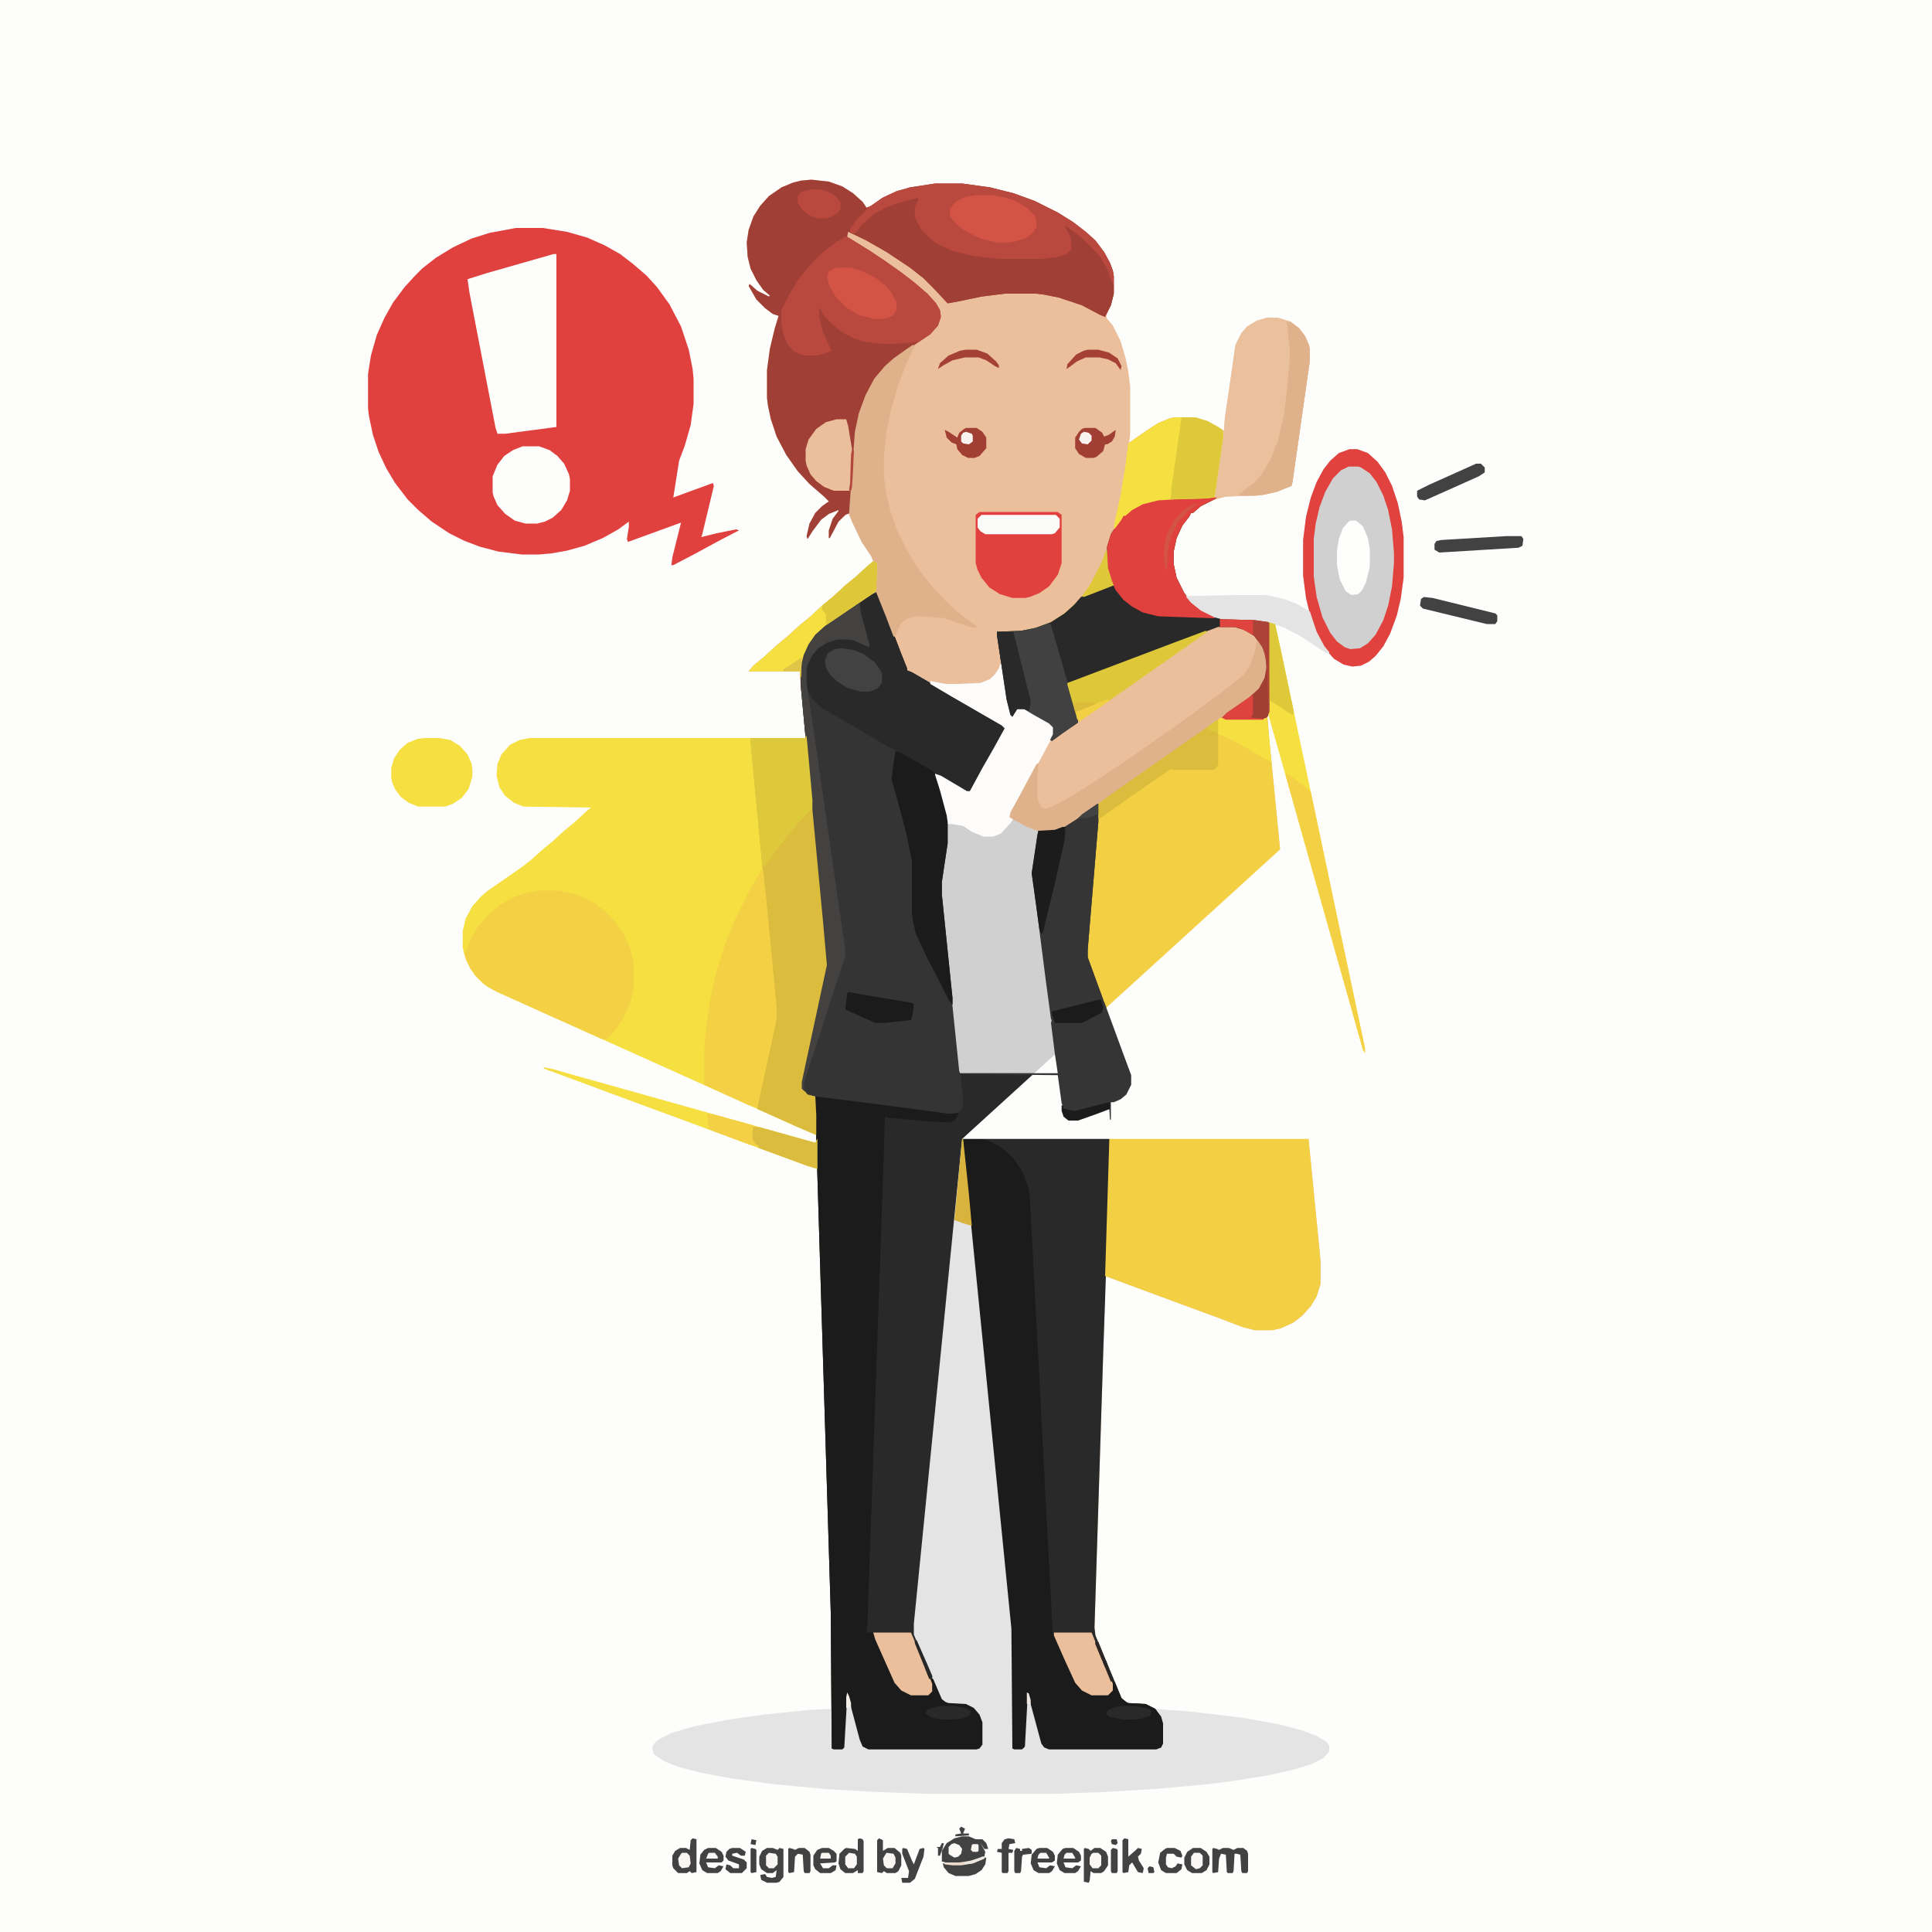 <?xml version="1.0" encoding="UTF-8"?>
<svg version="1.1" viewBox="0 0 2000 2000" width="1280" height="1280" xmlns="http://www.w3.org/2000/svg">
<path transform="translate(0)" d="m0 0h2e3v2e3h-2e3z" fill="#FDFDFC"/>
<path transform="translate(840,186)" d="m0 0 18 2 14 5 11 7 10 9 4 6 5-2 11-8 15-7 14-4 26-4h28l29 4 24 6 22 8 24 12 16 10 13 10 10 9 9 12 6 11 3 8 1 6v18l-3 12-5 10 1 4 6 7 8 16 5 17 3 14 2 17v47l-1 10 19-13 11-7 12-5 5-1h21l13 4 11 6 6 4 1-13 11-76 6-12 6-7 10-6 10-3h12l13 4 9 7 6 8 4 9 1 5v11l-18 126-1 4-15 6-13 3-8 1-32 1-14 4-12 6-8 7h-2l-2 4-7 9-6 13-3 14v13l3 14 8 16 8 10 12 9 13 6 9 2 31 1 14 2 1 1v92l-2 5 2 24 53 539v24l-4 13-6 10-9 10-9 7-13 6-9 2h-18l-12-3-29-11-57-21-54-20-3-1v18l-11 346 1 8 20 48 7 17 5 4 2 1 18 1 10 5 6 8 2 7v21l-2 4-5 2h-111l-5-2-3-4-14-52-3 55-3 3h-8l-2-1-1-124-41-411-9-89-1 3-7 73-6 57-36 362v11l12 29 16 38 4 3 3 1 18 1 8 4 6 7 3 8v23l-3 4-3 1h-112l-6-3-3-7-12-45-1 1-3 52-2 2h-9l-2-1-1-141-15-490-1-25v-19l-8-1-6-7v-7l26-121-4-45-17-179-7-74v-6h-53l5-6 11-9 13-12 11-9 12-11 11-9 13-12 11-9 13-12 11-9 12-11 6-5-2-5-10-15-10-21-4-9-10 9-9 17h-1v-8l4-12 6-8v-1l-10 4-8 6-9 12-5 8-1-3 3-13 6-11 7-7 7-5-5-5-15-13-12-13-12-17-10-19-6-18-3-14-1-8v-29l3-22 5-21 4-13-6-2-8-6-9-9-8-14 1-2 8 7 12 6 1-1-7-6-7-10-6-12-3-12-1-15 2-13 5-14 7-11 9-10 13-9 12-5 8-2z" fill="#EBBF9B"/>
<path transform="translate(905,612)" d="m0 0 3 1 12 30 13 34 6 15v2l5 2 26 15 24 14 26 15 20 12 1 2-13 24-13 23-11 19-5-1-27-16-4-2 12 43 1 7v22l-6 40v13l11 107 8 76v2h101l-3-20-19-152-5-35 6-40 1-4 17-1 12-5 22-15 11-7v19l-11 132v8l18 49 17 46 10 27v10l-5 10-6 5-7 3h-3v18l-5 157-3 86-9 283 1 8 20 48 7 17 5 4 2 1 18 1 10 5 6 8 2 7v21l-2 4-5 2h-111l-5-2-3-4-14-52-3 55-3 3h-8l-2-1-1-124-41-411-9-89-1 3-7 73-6 57-36 362v11l12 29 16 38 4 3 3 1 18 1 8 4 6 7 3 8v23l-3 4-3 1h-112l-6-3-3-7-12-45-1 1-3 52-2 2h-9l-2-1-1-141-15-490-1-25v-19l-8-1-6-7v-7l26-121-4-45-17-179-6-65v-24l4-13 6-11 11-12 14-10 18-12 22-15z" fill="#292929"/>
<path transform="translate(1248,515)" d="m0 0h12l-3 2-14 7-8 7h-2l-2 4-7 9-6 13-3 14v13l3 14 8 16 8 10 12 9 13 6 9 2 31 1 14 2 1 1v92l-2 5 2 24 53 539v24l-4 13-6 10-9 10-9 7-13 6-9 2h-18l-12-3-29-11-57-21-54-20-3-1 5-162 1-18 12-5 6-8 2-5v-10l-18-49-17-46-10-27 1-20 10-120v-18l-20 14-14 9-10 4h-18l-11-4-18-10 1-5 12-22 16-30 13-23 3-6v-7l-4-4-16-9-10-6h-7l-5 8-2-2-4-16-10-67v-3l25-1 15-3 16-6 14-9 10-9 7-8 32-12v-3l-4-11-1-4v-22l4-13 8-13 5-6 12-9 11-5 13-3 17-1z" fill="#F3CF44"/>
<path transform="translate(834,762)" d="m0 0h1l8 87 14 147-2 13-24 111v7l5 6 8 2 1 19v21l-21-9-289-130-24-11-10-6-10-10-8-14-3-9-1-6v-16l3-13 7-13 9-10 7-6 16-11 20-14 9-7 11-10 11-9 12-11 11-9 13-12 4-3-70-1-10-4-9-7-6-9-3-12 1-12 4-10 9-10 10-5 10-2h286z" fill="#F5DF41"/>
<path transform="translate(534,236)" d="m0 0h28l25 4 21 6 18 8 16 9 13 10 14 12 11 12 13 18 12 23 8 24 4 20 1 10v26l-3 22-6 21-6 16-6 38 41-15 1 3-12 50-1 3 16-4 20-4 3 1-23 12-22 12-23 12h-2l1-8 9-36-55 20-1-3 2-13v-5l-11 8-16 9-19 8-18 5-17 3-12 1h-18l-24-3-19-5-16-6-16-8-18-12-14-12-11-11-13-17-9-15-8-17-6-18-4-19-1-8v-36l3-19 6-21 8-18 9-16 12-16 11-12 7-7 14-11 18-11 19-9 19-6z" fill="#E1413E"/>
<path transform="translate(905,612)" d="m0 0 3 1 12 30 13 34 6 15v2l5 2 26 15 24 14 26 15 20 12 1 2-13 24-13 23-11 19-5-1-27-16-4-2 12 43 1 7v22l-6 40v13l11 107 8 76v2h101l-3-20-19-152-5-35 6-40 1-4 17-1 12-5 22-15 11-7v19l-11 132v8l18 49 17 46 10 27v10l-5 10-6 5-7 3h-3v18h-1l-1-17-35 9-7-1-5-3-2-5-4-29-101-1 3 27-1 9-5 5-8 1-144-19-5-3-4-5v-7l26-121-4-45-17-179-6-65v-24l4-13 6-11 11-12 14-10 18-12 22-15z" fill="#343434"/>
<path transform="translate(996,1179)" d="m0 0h1l6 57 45 450v124h12l3-58 2 1 14 52 3 4 4 1h111l5-1 1-4v-21l-3-9-4-6 38 3 51 6 39 7 23 6 16 6 10 6 3 4v6l-6 7-12 6-19 6-27 6-38 6-24 3-55 5-50 3-55 2h-128l-56-2-51-3-54-5-44-6-32-6-23-6-15-6-10-7-2-7 3-5 5-4 12-6 24-7 36-7 35-5 49-5 22-1v41h11l1-1 3-52 1-5 2 4 13 48 2 4 5 2h112l4-2 1-2v-23l-4-10-7-6-5-2-18-1-6-3-4-6-17-41-9-22v-11l41-412 4-40z" fill="#E4E4E4"/>
<path transform="translate(840,186)" d="m0 0 18 2 14 5 11 7 10 9 4 6 5-2 11-8 15-7 14-4 26-4h28l29 4 24 6 22 8 24 12 16 10 13 10 10 9 9 12 6 11 3 8 1 6v18l-3 12-6 12-5-2-19-10-24-8-15-3-8-1h-33l-24 3-24 5-11 2-14-15-11-11-14-11-24-16-21-12-19-9-1 5 24 15 15 10 17 12 13 10 14 12 9 10 4 7 1 7-3 9-8 9-34 23-13 11-10 12-10 19-7 21-3 15-3 41-3 43-5 2-7 7-9 17h-1v-8l4-12 6-8v-1l-10 4-8 6-9 12-5 8-1-3 3-13 6-11 7-7 7-5-5-5-15-13-12-13-12-17-10-19-6-18-3-14-1-8v-29l3-22 5-21 4-13-6-2-8-6-9-9-8-14 1-2 8 7 12 6 1-1-7-6-7-10-6-12-3-12-1-15 2-13 5-14 7-11 9-10 13-9 12-5 8-2z" fill="#A03F35"/>
<path transform="translate(844,1135)" d="m0 0 56 7 83 11 10-1-4 7-5 3-21-1-44-4-3-1-1 38-4 114-5 143-3 86-5 143-1 10h6l3 4 13 30 8 18 6 7 10 5h18l3-3v-8l-1-6 3 1 9 21 4 3 3 1 18 1 8 4 6 7 3 8v23l-3 4-3 1h-112l-6-3-3-7-12-45-1 1-3 52-2 2h-9l-2-1-1-141-15-490-1-25z" fill="#1B1B1B"/>
<path transform="translate(997,1176)" d="m0 0 14 1 15 5 12 7 11 10 9 13 6 15 2 12 9 169 7 136 7 132 1 14 8 16 14 32 5 8 6 5 7 3h17l4-4v-10l3 1 7 17 5 4 2 1 18 1 10 5 6 8 2 7v21l-2 4-5 2h-111l-5-2-3-4-14-52-3 55-3 3h-8l-2-1-1-124-41-411-9-89z" fill="#1B1B1B"/>
<path transform="translate(1036,686)" d="m0 0 2 4 6 39 3 11 4-5 2-2h7l24 14 6 4 1 2v7l-14 26-13 24-15 28-4 8 6 2 16 9 8 3-2 17-4 28 8 57 18 145v4h-101l-1-2-11-106-8-77v-13l6-40v-22l-3-15-9-32v-3l6 2 22 13 5 3h3l13-24 12-21 11-20-3-3-52-30-22-13v-3l16 3h14l22-1 10-4 5-5 4-6z" fill="#D1D0D0"/>
<path transform="translate(996,1179)" d="m0 0h  l6 57 44 440v87l-65 1-6-3-4-6-17-41-9-22v-11l41-412 4-40z" fill="#FDFDFB"/>
<path transform="translate(1261,648)" d="m0 0h17l10 3 10 6 9 11 4 11 1 12-2 11-6 11-8 8-23 16-18 13-20 14-103 72-19 13-11 7-10 4h-18l-11-4-18-10 1-5 12-22 16-30 12-22 7-4 17-12 4-3h2l-11-39v-2l111-42z" fill="#EBBF9B"/>
<path transform="translate(905,612)" d="m0 0 3 1 12 30 13 34 6 15v2l5 2 26 15 24 14 26 15 20 12 1 2-13 24-13 23-11 19-5-1-27-16-4-2 12 43 1 7v22l-6 40v13l11 107v7l-4-5-13-26-10-19-11-24-3-13-1-9v-53l-5-25-11-42-5-17 2-17 2-14-6-2-22-13-48-28-9-8-6-10-2-8v-14l3-9 5-9 9-8 11-5 5-1h12l10 3 11 6-11-39v-6l5-5z" fill="#292929"/>
<path transform="translate(1248,515)" d="m0 0h12l-3 2-14 7-8 7h-2l-2 4-7 9-6 13-3 14v13l3 14 8 16 8 10 12 9 13 6 9 2 31 1 14 2 1 1v92l-2 5-4 3h-39l-4-2 5-5 23-16 10-9 6-11 2-11-1-12-4-11-8-10-10-6-10-3h-17l-127 48-26 10h-3l8 26 3 11v4l-16 11-11 8-2-1 3-6v-7l-4-4-16-9-10-6h-7l-5 8-2-2-4-16-10-67v-3l25-1 15-3 16-6 14-9 10-9 7-8 32-12v-3l-4-11-1-4v-22l4-13 8-13 5-6 12-9 11-5 13-3 17-1z" fill="#292929"/>
<path transform="translate(1311,329)" d="m0 0h12l13 4 9 7 6 8 4 9 1 5v11l-18 126-1 4-15 6-13 3-8 1-32 1-9 2-44 1-17 1-16 4-11 6-7 6h-2l-2 4-6 8-2 2 1-8 6-27 5-31 3-23 20-14 11-7 12-5 5-1h21l13 4 11 6 6 4 1-13 11-76 6-12 6-7 10-6z" fill="#EBC09C"/>
<path transform="translate(834,762)" d="m0 0h1l8 87 14 147-2 13-24 111v7l5 6 8 2 1 19v21l-21-9-40-18 1-10 18-83v-12l-13-137-13-138v-4h57z" fill="#DBBC3D"/>
<path transform="translate(1397,465)" d="m0 0h8l11 4 10 9 8 11 7 14 6 18 4 19 2 16v42l-3 22-4 17-7 19-7 13-8 10-7 6-8 4-9 1-9-2-10-6-9-10-9-16-6-16-5-21-3-23v-37l3-24 5-20 6-16 7-13 7-9 9-8z" fill="#D1D0D0"/>
<path transform="translate(556,922)" d="m0 0h23l15 3 12 5 11 6 10 8 9 9 9 13 6 12 4 14 1 6v25l-4 17-8 16-6 9-9 10-5 1-69-31-40-18-11-6-10-9-7-9-5-11-1-5 8-18 6-10 10-12 11-9 13-8 13-5z" fill="#F3D044"/>
<path transform="translate(945,357)" d="m0 0 2 1-9 19-9 24-7 25-4 19-3 27v20l2 17 5 21 7 20 8 16 9 16 10 14 9 11 11 12 11 11 14 11 11 8v1l-8-1-18-6-8-3-22-2h-9l-9 3-5 4-4 8-2 6h-2l-8-21-10-25-4 2-21 14-28 19-10 9-7 10-5 11-2 8-1 15h-1v-6h-53l5-6 11-9 13-12 11-9 12-11 11-9 13-12 11-9 13-12 11-9 12-11 6-5-2-5-10-15-10-21-3-9 4-58 2-26 4-19 7-19 9-17 11-13 9-8 14-10z" fill="#DFB28B"/>
<path transform="translate(573,263)" d="m0 0h3v179l-53 7h-8l-2-6-27-140-2-14 19-6z" fill="#FDFDFC"/>
<path transform="translate(875,245)" d="m0 0 5 2 21 13 15 10 17 12 13 10 14 12 9 10 4 7 1 7-3 9-8 9-12 8-13 1-14 1h-10l-18-2-13-4-11-6-10-8-8-8-6-10v10l4 16 5 11 4 8-7 3-9 2h-13l-10-4-7-8-4-10-2-11v-14l8-16 9-15 8-10 9-10 9-9 13-10z" fill="#B9493E"/>
<path transform="translate(950,204)" d="m0 0 3 1-4 6-1 3v10l4 9 6 8 8 8 16 8 16 5 24 4 11 1h46l20-3 7-2 2-4v-10l-4-9-4-7 5 2 13 10 12 11 10 11 8 14 5 15v9l-3 12-6 12-5-2-19-10-24-8-15-3-8-1h-33l-24 3-24 5-11 2-14-15-11-11-14-11-24-16-21-12-12-6 1-4 9-10 9-8 17-9 23-7z" fill="#A03F35"/>
<path transform="translate(789,900)" d="m0 0h1l3 28 11 115v12l-20 92-9-3-46-21v-34l2-26 4-27 6-28 10-32 10-24 12-25 12-21z" fill="#F3D044"/>
<path transform="translate(1136,832)" d="m0 0h1v19l-11 132v8l16 44-2 1 2 7-1 5-21 11h-28l-4-4-5-37-11-86-4-28 6-40 1-4 17-1 12-5 22-15z" fill="#353535"/>
<path transform="translate(968,190)" d="m0 0h28l29 4 24 6 22 8 24 12 16 10 13 10 10 9 9 12 6 11 3 8 1 6v9l-2-3-5-14-7-12-12-13-11-10-14-10 6 12 1 3v10l-5 5-9 3-16 2h-46l-25-3-21-5-16-7-8-6-9-9-5-9-2-5v-10l4-8-1-1-17 4-16 6-13 7-12 11-7 9-5-1v-4l8-11 12-12 15-10 13-6 14-4z" fill="#B9493E"/>
<path transform="translate(1036,686)" d="m0 0 2 4 6 39 3 11 4-5 2-2h7l24 14 6 4 1 2v7l-14 26-13 24-15 28-4 8 4 1-2 4-11 12-8 3h-10l-12-5-9-6-12-2h-4l-3-13-10-36v-3l6 2 22 13 5 3h3l13-24 12-21 11-20-3-3-52-30-22-13v-3l16 3h14l22-1 10-4 5-5 4-6z" fill="#FDFCFB"/>
<path transform="translate(1248,515)" d="m0 0h12l-3 2-14 7-8 7h-2l-2 4-7 9-6 13-3 14v13l3 14 8 16 8 10 12 9 13 6-3 1-57-2-16-4-11-6-9-7-8-10-7-15-2-8v-22l4-13 8-13 5-6 12-9 11-5 13-3 17-1z" fill="#E1413E"/>
<path transform="translate(927,778)" d="m0 0 5 1 35 20 6 19 7 26 1 7v22l-6 40v13l11 107v7l-4-5-13-26-10-19-11-24-3-13-1-9v-53l-5-25-11-42-5-17 2-17z" fill="#1B1B1B"/>
<path transform="translate(1216,432)" d="m0 0h21l13 4 11 6 5 4v8l-8 56-1 5-9 1-32 1-17 1-16 4-11 6-7 6h-2l-2 4-6 8-2 2 1-8 6-27 5-31 3-23 20-14 11-7 12-5z" fill="#F5DF41"/>
<path transform="translate(1301,662)" d="m0 0 5 5 4 8 2 11-1 12-4 10-6 8-9 8-19 13-18 13-20 14-103 72-19 13-11 7-10 4h-18l-11-4-18-10 1-5 12-22 15-28 2-1-1 12v25l4 9 6 1 17-8 23-14 26-17 25-17 20-14 17-12 14-10 18-13 19-14 15-12 9-7 7-10 5-14z" fill="#DFB28B"/>
<path transform="translate(1014,530)" d="m0 0h81l4 3v50l-4 12-9 12-10 7-10 4-5 1h-13l-13-4-11-7-8-10-4-8-2-7v-50z" fill="#E1413E"/>
<path transform="translate(889,623)" d="m0 0 2 1-1 1 1 9 9 33v3l-5-2-11-5-5-1h-12l-10 3-10 6-6 7-5 10-1 5v14l8 54 22 153 10 69v7l-12 36-14 44-12 36-5 16 1 8-3-3v-7l26-121-4-45-17-179-6-65v-24l4-13 6-11 11-12 14-10 18-12z" fill="#444141"/>
<path transform="translate(1140,1036)" d="m0 0 3 1 18 49 10 27v10l-5 10-6 5-7 3h-3v18h-1l-1-17-35 9-7-1-5-3-2-5-4-29-101-1v-1h101l-3-20-4-32 1-4 2-1 1 4h28l21-11z" fill="#353535"/>
<path transform="translate(1313,644)" d="m0 0 7 2 7 32 58 275 28 132v5l-2-3-64-227-24-85-10-35z" fill="#F5DF41"/>
<path transform="translate(1397,465)" d="m0 0h8l11 4 10 9 8 11 7 14 6 18 4 19 2 16v42l-3 22-4 17-7 19-7 13-8 10-7 6-8 4-9 1-9-2-10-6-9-10-9-16-6-16-5-21-3-23v-37l3-24 5-20 6-16 7-13 7-9 9-8zm-1 18-8 4-8 8-8 14-6 16-4 17-2 16v39l3 21 6 21 8 16 7 9 8 6 6 2 10-1 8-5 8-9 8-15 5-15 4-20 2-24v-11l-2-24-4-20-5-15-7-14-7-9-9-6-3-1z" fill="#E1423E"/>
<path transform="translate(1086,645)" d="m0 0 2 2 24 83 4 14v4l-16 11-11 8-2-1 3-6v-7l-4-4-16-9-10-6h-7l-5 8-2-2-4-16-10-67v-3l25-1 15-3z" fill="#424141"/>
<path transform="translate(834,762)" d="m0 0h1l6 66v9l-10 10-1 2h-2v2h-2l-2 4-11 13-10 13-12 17-2-4-12-126v-4h57z" fill="#DEC83B"/>
<path transform="translate(541,462)" d="m0 0h17l11 4 8 6 7 8 5 11 1 5v12l-3 10-6 10-9 8-8 4-8 2h-12l-11-3-10-7-8-9-4-9-1-4v-17l5-12 7-9 9-6z" fill="#FDFDFB"/>
<path transform="translate(439,764)" d="m0 0h16l11 2 10 6 8 9 4 9 1 6v8l-4 13-7 9-9 6-8 3h-28l-10-4-8-6-6-8-3-7-1-5v-10l3-10 6-9 8-7 10-4z" fill="#F5DF41"/>
<path transform="translate(1332,333)" d="m0 0 5 1 8 6 6 8 4 9 1 5v11l-18 126-1 4-15 6-13 3-8 1h-14l-5-1 16-12 8-9 9-15 8-20 6-26 4-33 2-23v-13l-2-20z" fill="#DFB28B"/>
<path transform="translate(563,1105)" d="m0 0 10 2 271 76 2-4v31l-10-3-49-18-157-58-54-20-13-5z" fill="#F5DF41"/>
<path transform="translate(1224,432)" d="m0 0h13l13 4 11 6 5 4v8l-8 56-1 5-9 1-40 1 4-1 1-13 10-70z" fill="#DEC93A"/>
<path transform="translate(904,581)" d="m0 0 4 2-1 29-25 17-28 19-10 9-7 10-5 11-2 8-1 15h-1v-6h-53l5-6 11-9 13-12 11-9 12-11 11-9 13-12 11-9 13-12 11-9 12-11z" fill="#F5DF41"/>
<path transform="translate(1280,616)" d="m0 0h31l18 4 13 5 14 8 7 21 8 15 5 6v2l-5-2-24-16-17-9-15-5-16-2-31-1-11-3-14-7-10-8-5-6v-1z" fill="#E4E4E4"/>
<path transform="translate(1010,202)" d="m0 0h15l14 2 12 4 12 7 7 7 3 6v7l-4 6-6 5-12 4-6 1h-14l-16-4-16-8-9-7-6-7-1-8 6-8 10-5z" fill="#D35445"/>
<path transform="translate(1248,653)" d="m0 0 2 1-17 12-40 28-17 12-23 16-17 12-19 13-2-3-10-35v-2l111-42z" fill="#DEC83A"/>
<path transform="translate(1331,800)" d="m0 0 9 6 17 14 28 133 28 132v5l-2-3-64-227-16-57z" fill="#F4D044"/>
<path transform="translate(1259,746)" d="m0 0h2v46l-4 5h-43l-2-1-16 11-43 30-14 10h-2v-15l12-9 103-72z" fill="#DBBC3C"/>
<path transform="translate(866,434)" d="m0 0h10l2 7 4 24-1 35-1 7-1 1h-16l-10-4-8-6-6-7-4-9-1-5v-12l3-10 8-11 10-7z" fill="#EBBF9B"/>
<path transform="translate(866,277)" d="m0 0h15l12 4 14 7 10 8 6 7 5 10v8l-4 6-8 3h-12l-15-4-12-7-12-12-6-10-3-10 2-6z" fill="#D35445"/>
<path transform="translate(904,1690)" d="m0 0h39l10 23 12 30v8l-4 4h-18l-10-5-7-8-20-45z" fill="#EBBF9B"/>
<path transform="translate(1091,1690)" d="m0 0h39l17 41 5 12v7l-5 5h-17l-10-5-7-8-11-24-11-25z" fill="#EBBF9B"/>
<path transform="translate(1100,856)" d="m0 0h3l-1 14-9 40-13 54-2 3-2-5-8-58 6-40 1-4 17-1z" fill="#1C1C1C"/>
<path transform="translate(1398,539)" d="m0 0h6l7 6 5 12 2 11v19l-4 16-4 8-4 4-7 1-6-4-6-12-3-15v-15l2-12 4-11 6-7z" fill="#FEFEFD"/>
<path transform="translate(871,671)" d="m0 0 13 2 10 4 12 9 6 9 1 3v9l-5 6-8 3h-9l-14-4-11-7-7-7-4-7-1-8 3-7 7-4z" fill="#424242"/>
<path transform="translate(1263,641)" d="m0 0 36 1 14 2 1 1v92l-2 5-4 3h-39l-4-2 5-5 23-16 10-9 6-11 2-11-1-12-4-11-8-10-10-6-10-3h-15z" fill="#A13F35"/>
<path transform="translate(1032,654)" d="m0 0h17l16 64 2 7-1 8-1 3-5-2h-7l-5 8-2-2-4-16-10-67z" fill="#292929"/>
<path transform="translate(1016,533)" d="m0 0h77l4 4v9l-5 6-3 1h-69l-5-3-3-4v-9z" fill="#FBFBFA"/>
<path transform="translate(779,1166)" d="m0 0 8 1 57 16 2-4v31l-10-3-49-18-2-1v-2l-4-2-3-4v-9z" fill="#DBBC3F"/>
<path transform="translate(878,1027)" d="m0 0 65 11 3 1-1 10-2 7-28 3h-9l-31-14 2-16z" fill="#1B1B1B"/>
<path transform="translate(1263,743)" d="m0 0 6 1h39l3-1 2 13 3 33-11-6-15-9-17-9-12-5v-15z" fill="#F5DF41"/>
<path transform="translate(904,581)" d="m0 0 4 2-1 29-50 34h-2v-10l-4-5v-4l11-9 13-12 11-9 12-11z" fill="#DEC83A"/>
<path transform="translate(1313,644)" d="m0 0 7 2 7 32 12 57v5l-5-2-10-7-10-6z" fill="#DEC93B"/>
<path transform="translate(1559,555)" d="m0 0h16l2 3-1 7-4 2-82 5-5-3v-6l2-3 5-1z" fill="#424242"/>
<path transform="translate(839,196)" d="m0 0h9l8 2 8 4 6 7v7l-3 5-8 4-4 1h-9l-8-3-8-6-4-7v-7l3-4z" fill="#B9493E"/>
<path transform="translate(996,1901)" d="m0 0h7l7 3h4 3l4 4 2 6h-4l-4-6 5 9-1 5-13 5-13 2-14-1-4-1v-11l5-8 8-5z" fill="#424242"/>
<path transform="translate(1474,618)" d="m0 0 9 1 65 16 2 2v6l-2 3h-9l-66-16-3-3 1-7z" fill="#424242"/>
<path transform="translate(1528,480)" d="m0 0h5l4 4v5l-6 4-29 13-27 12-6-1-2-3v-6l12-6 29-13z" fill="#424242"/>
<path transform="translate(1123,443)" d="m0 0h11l7 5 2 4 5-2 7-5-1 7-3 5-5 3h-2l-2 7-7 6-3 1h-8l-7-4-4-6v-11l4-6 3-3z" fill="#A23F35"/>
<path transform="translate(1e3 443)" d="m0 0h11l6 4 4 6v11l-7 8-5 2h-7l-6-3-5-6-1-5-5-2-5-5-2-8 4 2 9 6 2-5 5-4z" fill="#A13F35"/>
<path transform="translate(732,1153)" d="m0 0 8 1 40 11-1 6v9l4 5 2 2-9-2-40-15-2-1z" fill="#F4D044"/>
<path transform="translate(1137,1035)" d="m0 0h3l2 8-1 5-21 11h-28l-3-9v-3z" fill="#1B1B1B"/>
<path transform="translate(1263,641)" d="m0 0 36 1 14 2 1 1v92h-1l-1-39h-1v-12l-3-14-6-9-4-5-10-6-10-3h-15z" fill="#AC4338"/>
<path transform="translate(996,1179)" d="m0 0h1l6 57 3 33-10-3-8-3 7-74z" fill="#D8B33D"/>
<path transform="translate(794,1913)" d="m0 0h6l5 2 2-2 4 1v29l-4 5-3 1h-10l-6-3-1-5 5-1 2 3 5 1 4-1 1-7-4 3h-6l-6-4-2-5v-8l3-6z" fill="#424242"/>
<path transform="translate(890,1903)" d="m0 0 3 1 1 2v31l-1 2h-5v-3l-5 3h-8l-5-4-2-6 1-10 5-5 2-1 9 1 3 2v-12z" fill="#424242"/>
<path transform="translate(910,1903)" d="m0 0 4 2v11l5-3h7l6 5 1 3v10l-3 6-3 2h-9l-3-2-2 2-5-1v-33z" fill="#424242"/>
<path transform="translate(717,1903)" d="m0 0 4 1v34l-5 1-2-2-3 2h-9l-5-5-1-3v-10l3-5 5-3h6l4 2 1-10z" fill="#424242"/>
<path transform="translate(1123,1913)" d="m0 0 4 1 2 2 4-3h6l6 4 2 5v9l-4 6-3 2h-8l-3-2-1 10-1 2-5-1v-34z" fill="#424242"/>
<path transform="translate(1256,1913)" d="m0 0 4 1 2 1 4-2h6l5 2 4-2h6l4 3 1 3v18l-1 2h-5l-1-2-1-17-4-1h-2l-1 18-1 2h-5l-1-1-1-18-5-1-2 5-1 14-5 1-1-1v-24z" fill="#424242"/>
<path transform="translate(1235,1913)" d="m0 0h8l6 4 3 5v8l-3 6-5 3h-10l-5-3-3-6v-7l3-6z" fill="#424242"/>
<path transform="translate(1162,1766)" d="m0 0h13l14 3 3 2-1 5-9 3-7 1h-13l-14-3-3-3 2-4 8-3z" fill="#292929"/>
<path transform="translate(975,1766)" d="m0 0h12l12 2 6 3-1 5-8 3-10 1h-11l-11-2-6-4 2-4 8-3z" fill="#292929"/>
<path transform="translate(1145,570)" d="m0 0h1l1 18 4 13 2 5-31 12-2-1 8-11 12-23z" fill="#DEC83A"/>
<path transform="translate(1019,1923)" d="m0 0h2l-1 7-4 6-6 4-7 2h-14l-7-3-5-6-1-4 10 1h9l12-2z" fill="#424242"/>
<path transform="translate(1296,720)" d="m0 0h1v19l-2 4 13 1v1h-39l-4-2 5-5 23-16z" fill="#DF433E"/>
<path transform="translate(1103,1913)" d="m0 0h8l6 4 2 4v5l-3 2h-15l2 5 7 1 4-3 5 1-3 5-3 2h-11l-5-3-3-7 1-9 5-6z" fill="#424242"/>
<path transform="translate(1076,1913)" d="m0 0h8l6 4 2 4v5l-3 2h-15l2 5 7 1 4-3 5 1-3 5-3 2h-11l-5-3-3-7 1-9 5-6z" fill="#424242"/>
<path transform="translate(733,1913)" d="m0 0h8l6 4 2 4v5l-2 2h-16l2 5 7 1 4-3 5 1-3 5-3 2h-11l-5-3-3-7 1-9 4-5z" fill="#424242"/>
<path transform="translate(851,1913)" d="m0 0h7l5 3 3 3v8l-2 1-15 1 3 5h6l4-3h4l-1 5-5 3h-11l-5-4-2-4v-10l4-6z" fill="#424242"/>
<path transform="translate(1148,1141)" d="m0 0h1v7l-16 6-17 6h-10l-5-4-2-6v-6l2 1v2l5 2 7 1z" fill="#1B1B1B"/>
<path transform="translate(1164,1903)" d="m0 0 4 1v18l8-7 2-2 4 1-1 5-3 3 1 4 5 8-1 5-5-1-6-10-3 3-1 7-5 1-1-1v-33z" fill="#424242"/>
<path transform="translate(935,1913)" d="m0 0 4 1 5 12 2 4 6-16 4-1 1 1-1 8-9 23-5 4h-8l-1-5h7l1-7-7-18v-5z" fill="#424242"/>
<path transform="translate(1e3 362)" d="m0 0h11l11 4 9 8 3 4v3l-4-2-9-6-8-3h-14l-13 3-9 5-6 4 2-6 9-8 12-5z" fill="#A44036"/>
<path transform="translate(817,1913)" d="m0 0 4 1 2 1 4-2h6l5 4 1 3v17l-1 2h-5l-1-2-1-17-5-1-3 3-1 16-5 1-1-1v-24z" fill="#424242"/>
<path transform="translate(1126,362)" d="m0 0h11l11 3 9 6 4 8-1 4-5-7-8-4-9-2h-14l-9 4-8 6-3 2 1-5 9-10 8-4z" fill="#A44036"/>
<path transform="translate(758,1913)" d="m0 0h8l6 4-1 4h-4l-4-3-5 1v2l12 4 3 3v6l-5 5h-12l-5-4 1-5 4 1 3 3h6v-4l-11-4-3-4 1-5 3-3z" fill="#424242"/>
<path transform="translate(1208,1913)" d="m0 0h8l6 3 2 5-1 2-5-1-3-3h-7l-1 4v7l2 3 4 1 4-2 2-3 5 1-1 5-5 4h-11l-5-3-3-8 2-10 5-4z" fill="#424242"/>
<path transform="translate(1044,1903)" d="m0 0 6 1 1 4-6 1-1 5 5 1-1 3h-4v19l-1 2h-5l-1-1v-20l-5-1 1-3h4v-6l3-4z" fill="#424242"/>
<path transform="translate(1263,641)" d="m0 0 36 1-2 1v14l-14-7-5-1h-15z" fill="#DF443F"/>
<path transform="translate(1237,521)" d="m0 0 2 1-10 8-9 10-7 14-3 10-1 7-1 19h-1l-2-12v-11l3-14 7-14 10-11z" fill="#D35445"/>
<path transform="translate(1052,1913)" d="m0 0 4 1v2h2v-2l7-1 3 2v4l-9 1-1 2-1 15-1 2h-5l-1-2v-21z" fill="#424242"/>
<path transform="translate(1146,724)" d="m0 0 3 1-23 16-9 6-2-3-1-8z" fill="#F3D043"/>
<path transform="translate(1152,1913)" d="m0 0 4 1 1 1v22l-1 2h-5l-1-2v-22z" fill="#424242"/>
<path transform="translate(1236,1918)" d="m0 0h6l3 3v10l-3 3-4 1-5-4v-9z" fill="#FAF8F6"/>
<path transform="translate(918,1918)" d="m0 0 7 1 2 4v6l-3 5h-6l-3-3-1-7 3-5z" fill="#F9F5F1"/>
<path transform="translate(706,1918)" d="m0 0h5l3 3 1 8-2 4-7 1-3-3-1-7 3-5z" fill="#F9F5F1"/>
<path transform="translate(796,1918)" d="m0 0 7 1 2 3v8l-4 4h-5l-3-3v-10z" fill="#F8F6F3"/>
<path transform="translate(1132,1918)" d="m0 0h5l3 3v10l-3 3h-6l-3-4v-7l2-4z" fill="#F9F6F4"/>
<path transform="translate(879,1918)" d="m0 0 6 1 2 3v8l-3 4h-6l-3-4v-8z" fill="#F9F8F6"/>
<path transform="translate(778,1913)" d="m0 0 4 1 1 1v23l-5 1-1-1v-24z" fill="#424242"/>
<path transform="translate(988,1908)" d="m0 0 5 2 3 4-1 5-3 3-4 1-5-3-1-1v-7l3-3z" fill="#FAF9F6"/>
<path transform="translate(829,681)" d="m0 0h1l-1 20h-1v-6h-17v-2z" fill="#DFC649"/>
<path transform="translate(1136,832)" d="m0 0h1v11l-9 3-5 1h-7l4-4z" fill="#424242"/>
<path transform="translate(1111,727)" d="m0 0h21l2 2-12 5-9 3z" fill="#DBBC3C"/>
<path transform="translate(1e3 447)" d="m0 0 6 2 1 2v6l-4 3-6-1-2-2v-6l2-3z" fill="#F8F3EE"/>
<path transform="translate(1122,447)" d="m0 0 5 1 3 3v5l-4 4-6-1-3-4 2-6z" fill="#F8F3EE"/>
<path transform="translate(1134,1699)" d="m0 0 3 1 16 39-3 2-16-39z" fill="#2A2727"/>
<path transform="translate(947,1698)" d="m0 0h2l11 25 5 12v2l-3 1-15-37z" fill="#272626"/>
<path transform="translate(1017,1922)" d="m0 0h2v2l-12 5-12 2h-9l-8-1-1-2h16l13-2z" fill="#EBDBCC"/>
<path transform="translate(1259,746)" d="m0 0h2v13l-11-4 2-4z" fill="#DDC83A"/>
<path transform="translate(882,466)" d="m0 0h2l-1 22-1 16-1 4-2-1 1-7 1-30z" fill="#B4473B"/>
<path transform="translate(851,1918)" d="m0 0h7l2 3v3h-11l1-5z" fill="#F9F6F2"/>
<path transform="translate(1104,1918)" d="m0 0h6l3 5v1h-12l1-4z" fill="#F8F6F4"/>
<path transform="translate(1077,1918)" d="m0 0h6l3 5v1h-12l1-4z" fill="#F8F7F5"/>
<path transform="translate(734,1918)" d="m0 0h6l3 4v2h-12l2-5z" fill="#F8F6F4"/>
<path transform="translate(1007,1909)" d="m0 0h5l1 1v6l-1 1h-5l-2-2 1-5z" fill="#F9F6F2"/>
<path transform="translate(995,1891)" d="m0 0 4 2-2 5h6v2l-14 1v-2l6-1-2-5z" fill="#424242"/>
<path transform="translate(877,1752)" d="m0 0 2 4 2 7v5h-5v-11z" fill="#F3EDE7"/>
<path transform="translate(1134,1699)" d="m0 0 3 1 7 18-3 1-7-17z" fill="#2E2726"/>
<path transform="translate(1017,1922)" d="m0 0h2v2l-12 5-9 1 1-2 16-5z" fill="#ECE6E1"/>
<path transform="translate(975,1908)" d="m0 0h2l-1 5-3 8h-2v-8l-2-1h4z" fill="#424242"/>
<path transform="translate(1190,1932)" d="m0 0 4 1 1 5-1 1h-5l-1-5z" fill="#424242"/>
<path transform="translate(959,1723)" d="m0 0 2 3 4 9v2l-3 1-4-10z" fill="#2A2727"/>
<path transform="translate(1063,1752)" d="m0 0 2 1 2 7v4h-4z" fill="#EEE6DF"/>
<path transform="translate(1151,1904)" d="m0 0h5l1 4-2 2-4-1-1-3z" fill="#424242"/>
<path transform="translate(778,1904)" d="m0 0 5 1-1 5-5-1z" fill="#424242"/>
<path transform="translate(1142,1718)" d="m0 0 3 1 3 9-4-2-2-5z" fill="#252525"/>
<path transform="translate(563,1105)" d="m0 0 10 2 6 2-1 2-10-3-5-2z" fill="#F5DC41"/>
</svg>
